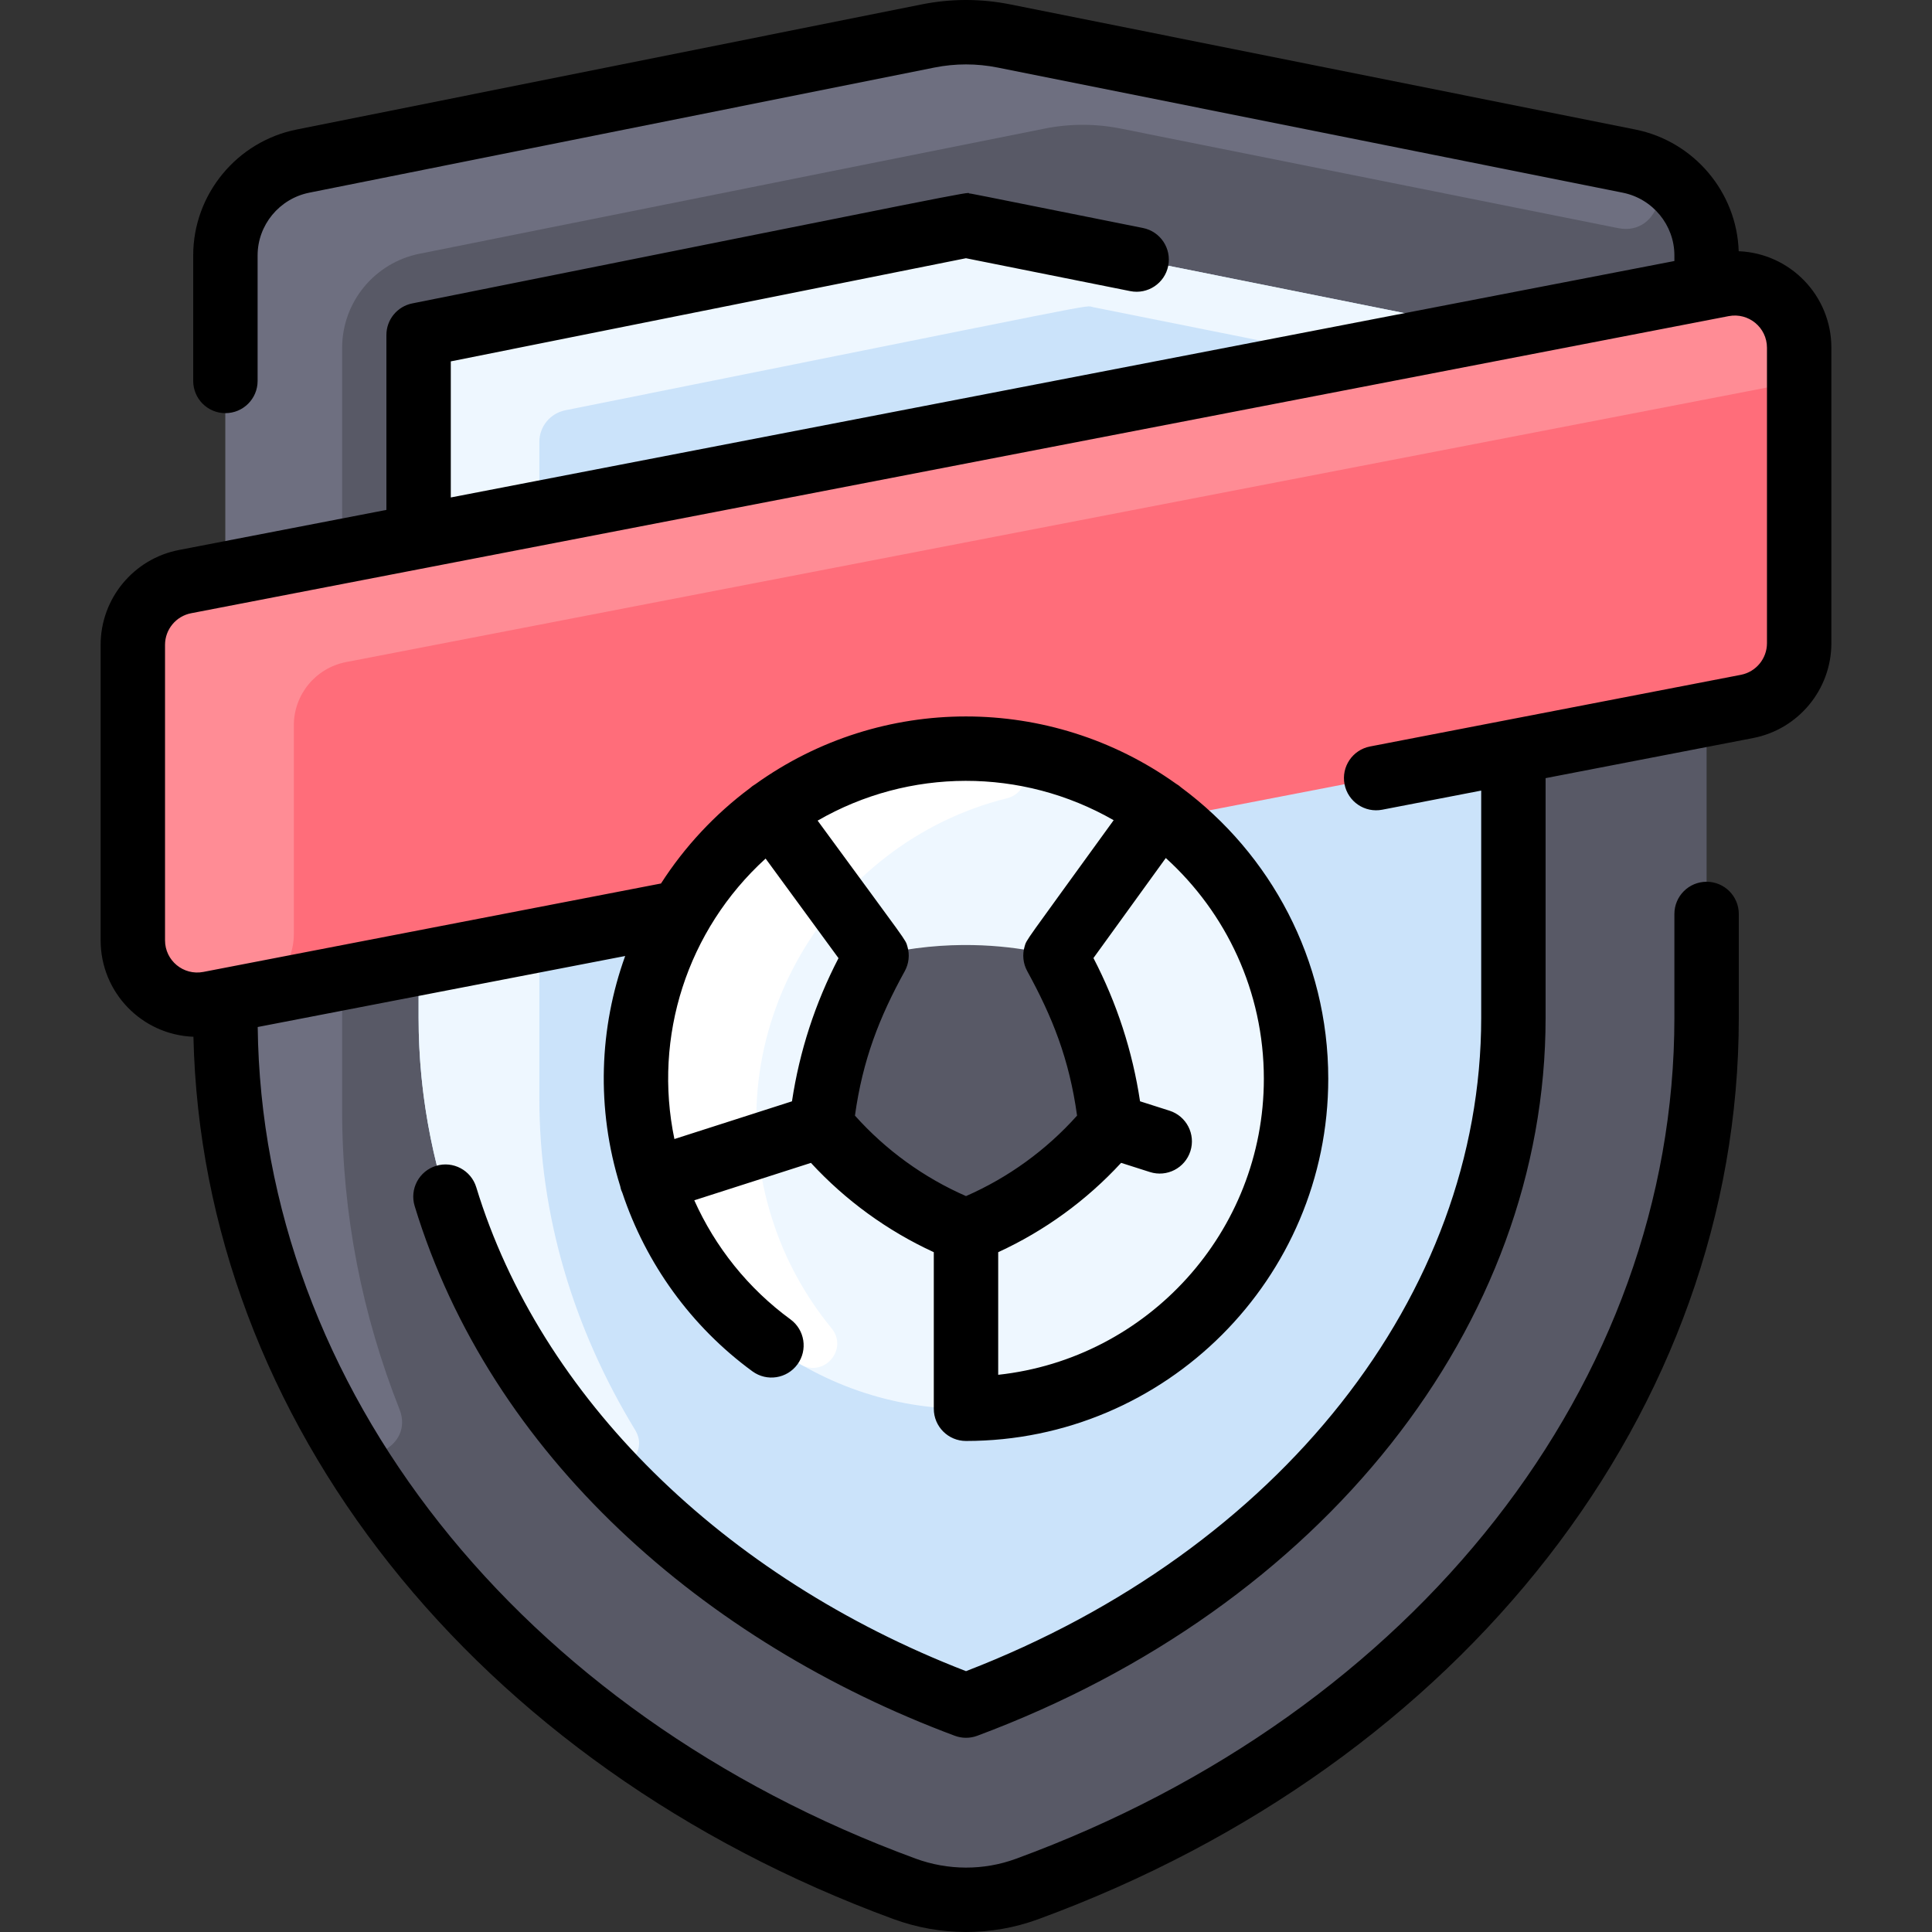 <svg id="Layer_1" enable-background="new 0 0 480.004 480.004" height="512" viewBox="0 0 480.004 480.004" width="512" xmlns="http://www.w3.org/2000/svg"><rect x="0" y="0" width="480.004" height="480.004" fill="#333333" stroke="none"/><path d="m404.732 40.027-155.27-31.08c-6.24-1.25-12.68-1.25-18.92 0l-155.27 31.08c-11.21 2.24-19.27 12.04-19.27 23.43v189.42c0 95.04 67.56 179.25 168.71 216.4 9.8 3.6 20.59 3.66 30.4.07 102.98-37.71 168.89-123.02 168.89-216.47v-189.42c0-11.39-8.06-21.191-19.27-23.43z" fill="#585966"/><path d="m406.019 40.32c10.45 2.686 6.608 18.483-3.972 16.365l-123.585-24.738c-6.24-1.25-12.68-1.25-18.92 0l-155.27 31.08c-11.21 2.24-19.27 12.04-19.27 23.43v189.42c0 25.809 4.983 50.82 14.268 74.308 3.638 9.203-9.327 15.527-14.34 6.994-18.61-31.672-28.927-67.16-28.927-104.302v-189.42c0-11.39 8.06-21.19 19.27-23.43l155.27-31.08c6.24-1.25 12.68-1.25 18.92 0-.001 0 156.132 31.264 156.556 31.373z" fill="#6e6f80"/><path d="m369.564 81.938c3.739.748 6.438 4.035 6.438 7.848v163.091c0 72.294-52.103 138.53-133.132 169.796-1.835.708-3.88.708-5.715-.001-81.04-31.305-133.153-97.551-133.153-169.795v-163.092c0-3.813 2.699-7.099 6.438-7.848l127.992-25.623c2.311-.46-6.224-1.874 131.132 25.624z" fill="#cbe3fa"/><path d="m376.002 89.785c0 3.844-3.523 6.726-7.292 5.972l-97.158-19.451c-2.43-.471 7.184-2.053-131.11 25.63-3.74.75-6.44 4.03-6.44 7.85v163.09c0 29.077 8.443 57.18 23.814 82.423 3.855 6.33-4.761 12.811-9.699 7.285-28.092-31.438-44.115-69.652-44.115-109.708v-163.091c0-3.82 2.698-7.098 6.438-7.848 100.01-20.02 122.772-24.593 127.992-25.623 2.288-.466-5.987-1.851 131.132 25.623 3.74.75 6.438 4.028 6.438 7.848z" fill="#eef7ff"/><path d="m447.002 86.397v73.41c0 7.66-5.44 14.25-12.96 15.71l-382 73.81c-9.88 1.91-19.04-5.65-19.04-15.71v-73.41c0-7.66 5.44-14.25 12.96-15.71l382-73.81c9.88-1.91 19.04 5.65 19.04 15.71z" fill="#ff6d7a"/><path d="m447.002 86.397c0 4.842-3.434 9.004-8.188 9.922l-352.852 68.178c-7.52 1.46-12.96 8.05-12.96 15.71v51.865c0 7.666-5.438 14.255-12.965 15.709l-7.995 1.545c-9.88 1.91-19.04-5.65-19.04-15.71v-73.41c0-7.66 5.44-14.25 12.96-15.71l382-73.81c9.88-1.909 19.04 5.651 19.04 15.711z" fill="#ff8c95"/><path d="m322.002 268.007c0 42.416-32.317 77.585-74 81.61-38.711 3.831-74.446-20.191-86.05-56.42-10.823-33.39.877-70.34 29.72-91.44 28.798-21.027 67.824-20.945 96.45-.14 20.776 15.103 33.88 39.335 33.88 66.39z" fill="#eef7ff"/><path d="m191.952 303.197c3.091 9.652 8.063 18.786 14.641 26.802 4.271 5.204-1.86 12.361-7.684 8.984-48.178-27.937-55.248-94.922-13.468-132.186 17.768-15.895 41.247-22.893 64.055-20.252 6.635.768 7.144 10.182.661 11.79-44.106 10.944-73.368 58.084-58.205 104.862z" fill="#fff"/><path d="m221.417 236.626c17.126-3.433 30.86-1.248 37.21.05 2.343.479 4.341 1.991 5.463 4.104 5.851 11.02 9.717 22.962 11.435 35.315.329 2.364-.402 4.745-1.997 6.52-4.442 4.941-14.849 15.062-30.3 21.871-2.055.906-4.406.9-6.463-.001-11.502-5.04-21.854-12.503-30.304-21.962-1.554-1.74-2.274-4.073-1.963-6.385.848-6.319 3.274-20.015 11.487-35.45 1.111-2.093 3.11-3.597 5.432-4.062z" fill="#585966"/><g><path d="m431.979 62.414c-.481-14.697-11.127-27.32-25.676-30.234l-155.269-31.081c-7.32-1.466-14.743-1.466-22.063 0l-155.27 31.081c-14.891 2.983-25.699 16.134-25.699 31.272v31.194c0 4.418 3.582 8 8 8s8-3.582 8-8v-31.194c0-7.539 5.4-14.093 12.84-15.582l155.269-31.081c5.236-1.049 10.546-1.049 15.782 0l155.268 31.081c7.44 1.489 12.84 8.043 12.84 15.582v1.397l-304 58.744v-33.81l127.991-25.626 40.833 8.175c4.331.863 8.547-1.941 9.415-6.274.868-4.332-1.941-8.547-6.274-9.415-45.387-9.089-42.366-8.51-43.213-8.581.049-.518-.154-.338-138.322 27.319-3.739.749-6.43 4.032-6.43 7.845v43.459l-51.553 9.962c-11.268 2.177-19.447 12.087-19.447 23.563v73.408c0 12.923 10.2 23.472 23.055 23.964 2.165 95.329 69.933 181.017 173.894 219.199 11.616 4.265 24.363 4.301 35.91.074 105.787-38.735 174.141-126.653 174.141-223.981v-25.804c0-4.418-3.582-8-8-8s-8 3.582-8 8v25.804c0 90.536-64.233 172.557-163.642 208.956-7.979 2.921-16.819 2.896-24.893-.068-98.463-36.163-162.369-117.086-163.44-206.604l91.298-17.642c-6.409 17.745-7.284 37.811-1.229 57.197.185.953.342 1.208.524 1.632 5.855 17.569 17.058 33.205 32.327 44.365 3.566 2.605 8.572 1.829 11.179-1.738s1.829-8.572-1.738-11.18c-10.518-7.687-18.686-17.958-23.894-29.58l28.981-9.296c8.598 9.328 19 16.889 30.527 22.188v38.901c0 4.418 3.582 8 8 8 49.627 0 90.002-40.374 90.002-90 0-29.61-14.376-55.923-36.512-72.335-.414-.373-.846-.694-1.356-.989-31.093-22.171-73.092-22.364-104.48.157-.484.281-.924.599-1.356.99-8.702 6.492-16.196 14.517-22.077 23.673l-113.703 21.972c-4.939.952-9.518-2.819-9.518-7.854v-73.408c0-3.825 2.726-7.129 6.482-7.854l382-73.816c4.949-.952 9.518 2.827 9.518 7.854v73.408c0 3.825-2.726 7.129-6.482 7.854l-92.135 17.804c-4.338.838-7.175 5.034-6.337 9.372s5.036 7.179 9.373 6.337l24.582-4.75v56.455c0 68.828-50.136 132.269-127.993 162.321-60.438-23.375-105.817-68.143-121.682-120.223-1.287-4.227-5.758-6.611-9.984-5.321-4.227 1.287-6.609 5.757-5.322 9.983 18.896 62.03 71.95 108.398 134.19 131.612 1.741.65 3.726.695 5.589.002 85.777-31.959 141.202-101.976 141.202-178.375v-59.547l51.553-9.962c11.268-2.177 19.447-12.087 19.447-23.563v-73.408c0-13-10.299-23.475-23.023-23.98zm-241.765 150.897 18.114 24.743c-5.809 11.186-9.685 23.109-11.562 35.569l-29.21 9.37c-5.297-25.407 3.114-51.875 22.658-69.682zm123.79 54.696c0 38.1-28.947 69.558-66.002 73.561v-30.46c11.531-5.3 21.937-12.865 30.538-22.198l7.161 2.284c4.202 1.34 8.708-.975 10.053-5.191 1.342-4.21-.982-8.71-5.191-10.053l-7.32-2.334c-1.879-12.468-5.76-24.398-11.576-35.589l17.975-24.853c14.953 13.548 24.362 33.111 24.362 54.833zm-37.316-64.227c-22.591 31.235-21.577 29.499-22.135 31.404-.579 1.976-.389 4.161.659 6.08 6.27 11.459 10.428 21.798 12.385 35.908-7.644 8.555-17.083 15.396-27.593 19.996-10.51-4.601-19.949-11.441-27.593-19.996 1.913-13.796 6.034-24.394 12.381-35.901 1.006-1.839 1.272-4.029.655-6.111-.562-1.901.475-.157-22.307-31.276 22.764-13.138 50.744-13.179 73.548-.104z"/></g></svg>